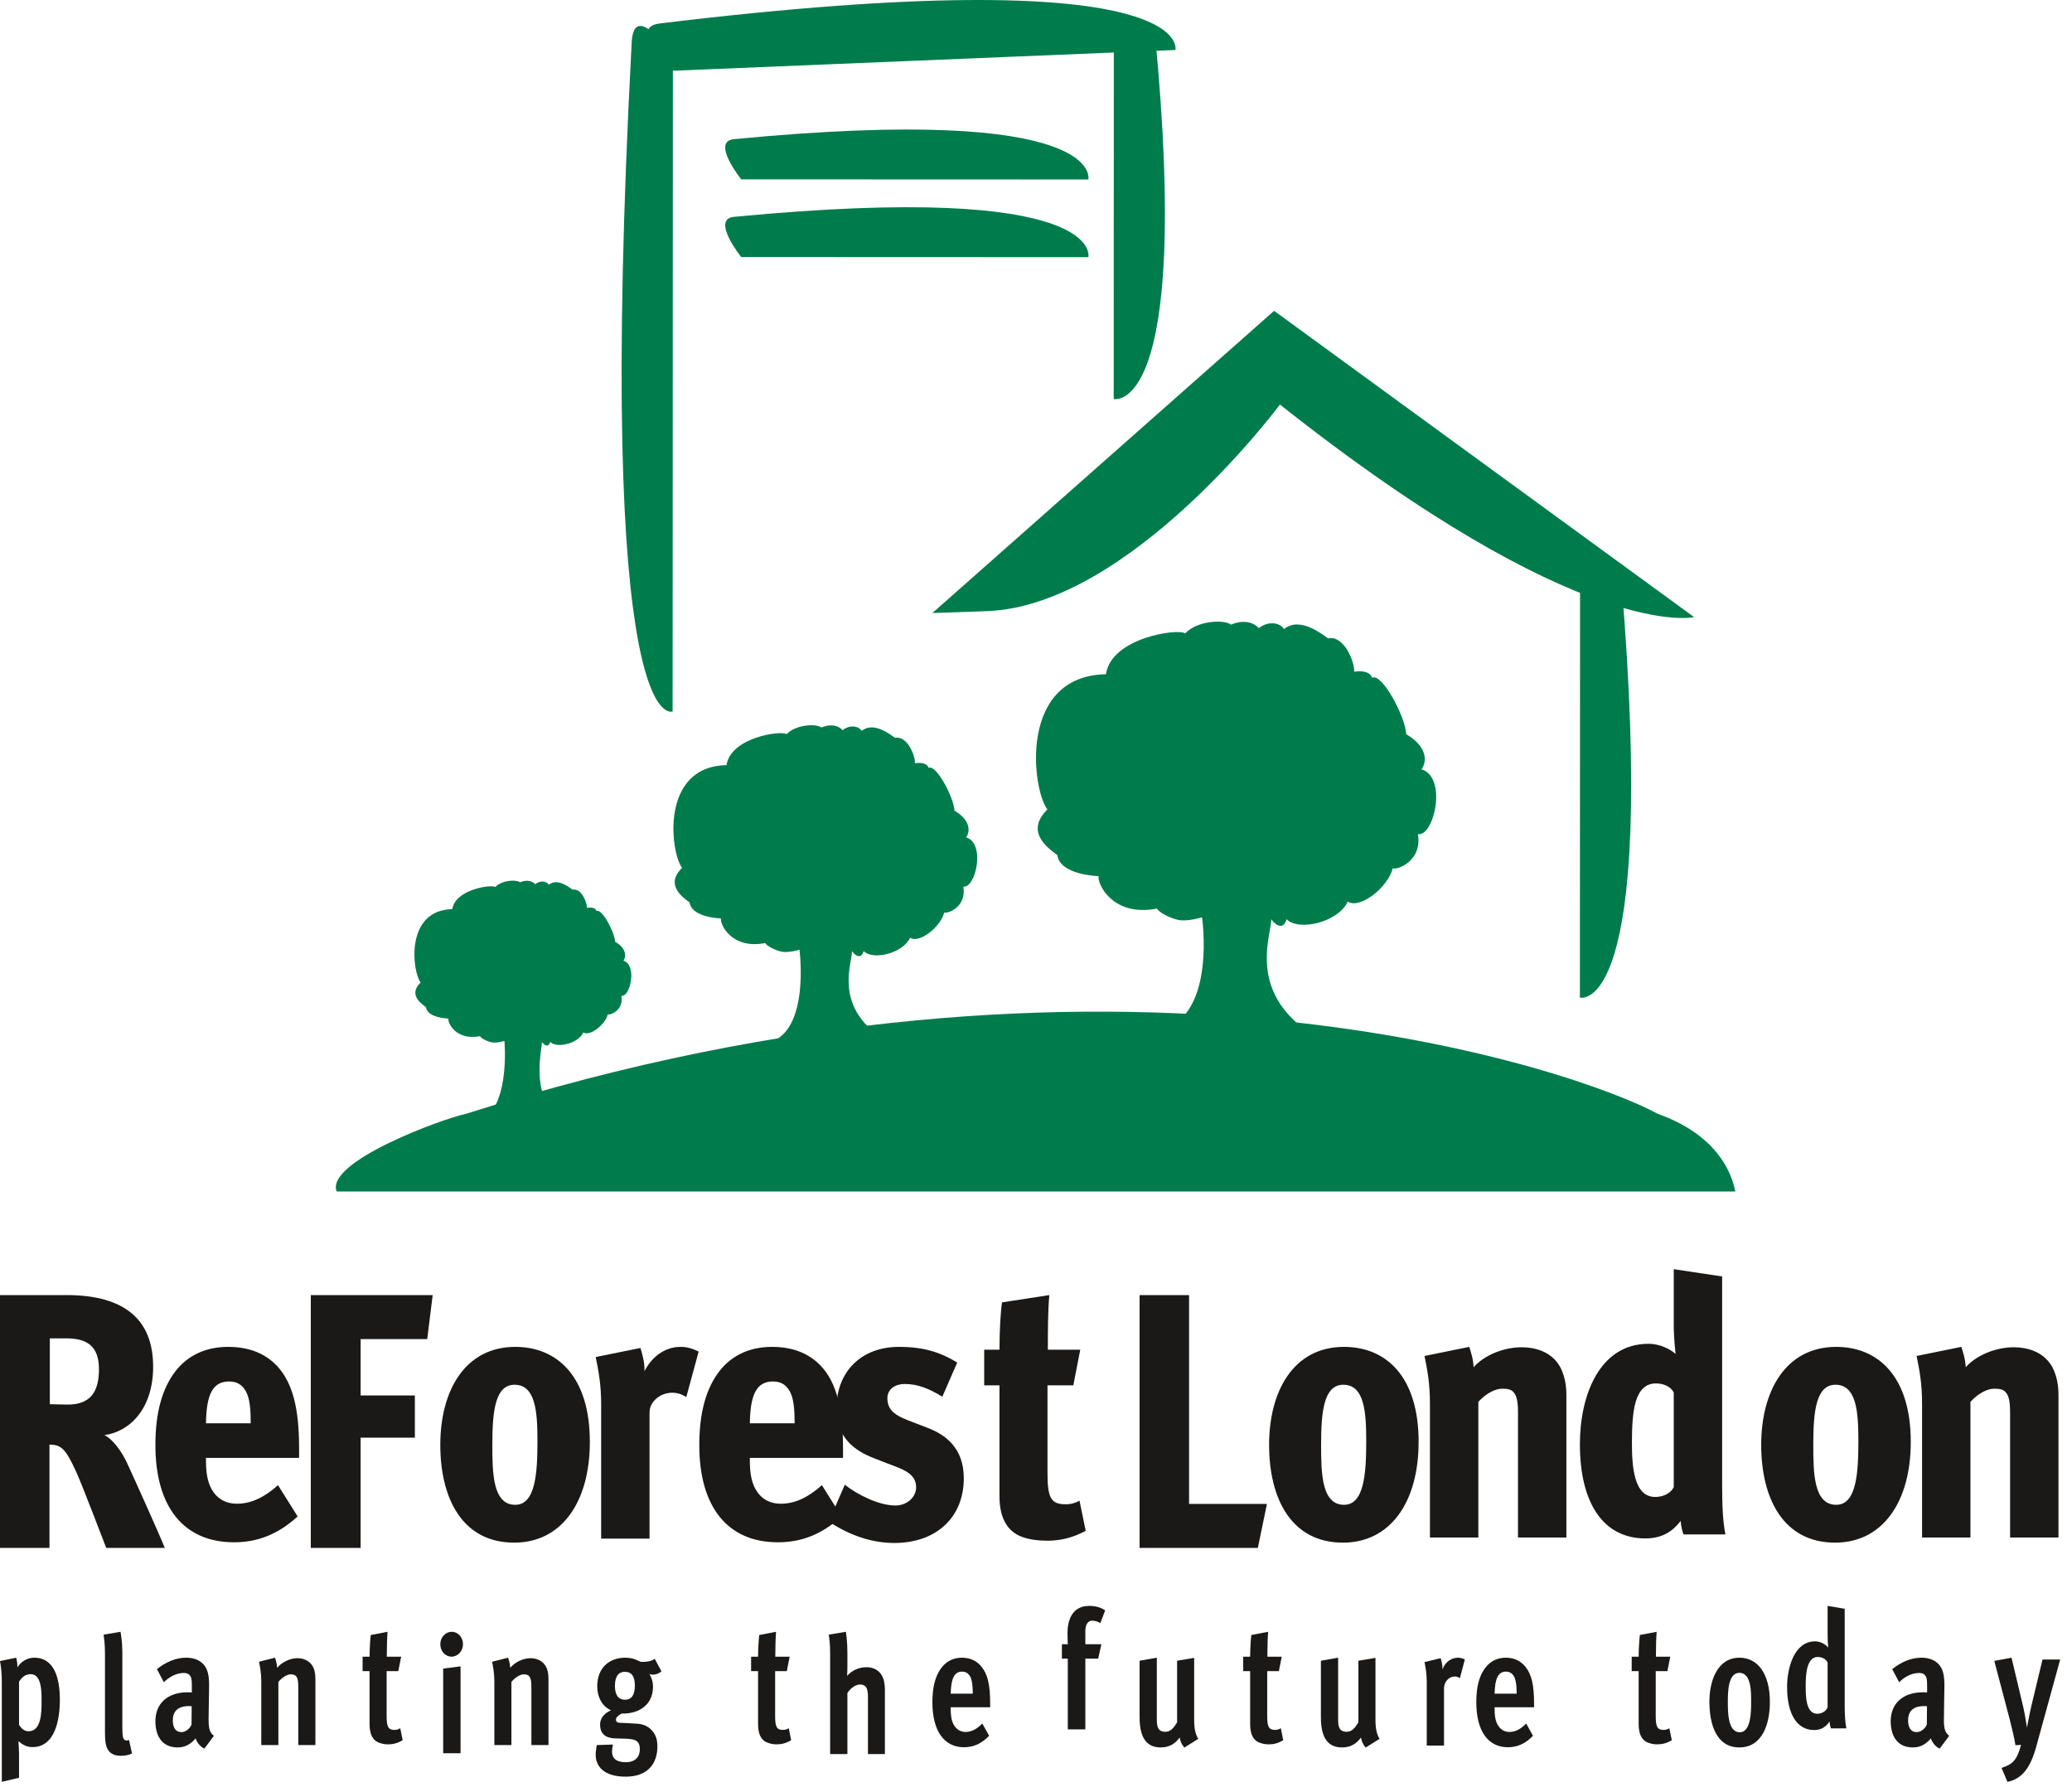 <?xml version="1.0" encoding="UTF-8" standalone="no"?>
<svg width="80px" height="69px" viewBox="0 0 80 69" version="1.1" xmlns="http://www.w3.org/2000/svg" xmlns:xlink="http://www.w3.org/1999/xlink" xmlns:sketch="http://www.bohemiancoding.com/sketch/ns">
    <title>Untitled</title>
    <description>Created with Sketch (http://www.bohemiancoding.com/sketch)</description>
    <defs></defs>
    <g id="Page-1" stroke="none" stroke-width="1" fill="none" fill-rule="evenodd" sketch:type="MSPage">
        <path d="M2.556,51.671 L1.924,51.671 L1.924,54.213 L2.584,54.227 C3.511,54.241 3.821,53.708 3.821,52.866 C3.821,51.979 3.371,51.671 2.556,51.671 L2.556,51.671 Z M4.102,59.762 C4.045,59.622 3.132,57.22 2.936,56.812 C2.542,55.955 2.374,55.773 1.91,55.773 L1.91,59.762 L0,59.762 L0,50 L2.57,50 C4.818,50 5.913,50.955 5.913,52.766 C5.913,54.354 5.043,55.267 4.031,55.407 C4.354,55.562 4.691,56.026 4.902,56.475 C5.225,57.177 6.138,59.2 6.363,59.762 L4.102,59.762 Z" id="Fill-450" fill="#1A1918" sketch:type="MSShapeGroup"></path>
        <path d="M9.54,53.813 C9.414,53.518 9.203,53.335 8.852,53.335 C8.248,53.335 7.967,53.77 7.953,54.951 L9.68,54.951 C9.68,54.474 9.652,54.08 9.54,53.813 L9.54,53.813 Z M7.953,56.285 L7.953,56.412 C7.953,56.791 7.995,57.17 8.163,57.479 C8.36,57.844 8.697,58.055 9.147,58.055 C9.709,58.055 10.214,57.802 10.734,57.339 L11.492,58.547 C10.72,59.249 9.933,59.544 9.034,59.544 C7.096,59.544 6,58.182 6,55.794 C6,54.557 6.253,53.617 6.773,52.942 C7.264,52.309 7.967,52 8.81,52 C9.639,52 10.256,52.267 10.706,52.746 C11.31,53.405 11.548,54.403 11.548,55.906 L11.548,56.285 L7.953,56.285 Z" id="Fill-452" fill="#1A1918" sketch:type="MSShapeGroup"></path>
        <path d="M16.495,51.699 L13.924,51.699 L13.924,53.876 L16.018,53.876 L16.018,55.506 L13.924,55.506 L13.924,59.762 L12,59.762 L12,50 L16.706,50 L16.495,51.699 Z" id="Fill-454" fill="#1A1918" sketch:type="MSShapeGroup"></path>
        <path d="M19.866,53.462 C19.108,53.462 19.009,54.515 19.009,55.779 C19.009,56.861 19.023,58.097 19.894,58.097 C20.681,58.097 20.751,56.861 20.751,55.625 C20.751,54.515 20.681,53.462 19.866,53.462 M19.852,59.558 C17.857,59.558 17,57.858 17,55.779 C17,53.729 17.928,52 19.894,52 C21.524,52 22.774,53.153 22.774,55.667 C22.774,57.999 21.678,59.558 19.852,59.558" id="Fill-456" fill="#1A1918" sketch:type="MSShapeGroup"></path>
        <path d="M26.498,53.938 C26.315,53.826 26.161,53.77 25.95,53.77 C25.501,53.77 25.079,54.107 25.079,54.527 L25.079,59.402 L23.211,59.402 L23.211,54.246 C23.211,53.447 23.112,52.94 23,52.392 L24.728,52.042 C24.784,52.238 24.897,52.575 24.883,52.94 C25.136,52.435 25.627,52 26.273,52 C26.54,52 26.751,52.07 26.975,52.181 L26.498,53.938 Z" id="Fill-458" fill="#1A1918" sketch:type="MSShapeGroup"></path>
        <path d="M30.54,53.813 C30.413,53.518 30.203,53.335 29.851,53.335 C29.247,53.335 28.967,53.77 28.952,54.951 L30.68,54.951 C30.68,54.474 30.652,54.08 30.54,53.813 L30.54,53.813 Z M28.952,56.285 L28.952,56.412 C28.952,56.791 28.995,57.17 29.163,57.479 C29.36,57.844 29.697,58.055 30.147,58.055 C30.708,58.055 31.214,57.802 31.734,57.339 L32.493,58.547 C31.72,59.249 30.933,59.544 30.034,59.544 C28.095,59.544 27,58.182 27,55.794 C27,54.557 27.253,53.617 27.773,52.942 C28.264,52.309 28.967,52 29.809,52 C30.638,52 31.256,52.267 31.706,52.746 C32.31,53.405 32.549,54.403 32.549,55.906 L32.549,56.285 L28.952,56.285 Z" id="Fill-460" fill="#1A1918" sketch:type="MSShapeGroup"></path>
        <path d="M34.529,59.571 C33.686,59.571 32.815,59.29 32,58.743 L32.618,57.323 C33.138,57.73 33.953,58.124 34.571,58.124 C35.02,58.124 35.372,57.801 35.372,57.422 C35.372,56.873 34.838,56.719 34.248,56.495 L33.742,56.297 C32.984,56.003 32.295,55.497 32.295,54.388 C32.295,52.955 33.25,52 34.711,52 C35.667,52 36.313,52.21 36.959,52.604 L36.383,53.924 C35.877,53.615 35.442,53.433 34.936,53.433 C34.529,53.433 34.262,53.657 34.262,53.98 C34.262,54.5 34.641,54.682 35.245,54.907 L35.793,55.118 C36.51,55.385 37.212,55.905 37.212,57.071 C37.212,58.602 36.13,59.571 34.529,59.571" id="Fill-462" fill="#1A1918" sketch:type="MSShapeGroup"></path>
        <path d="M40.444,59.483 C40.079,59.483 39.756,59.44 39.475,59.342 C38.927,59.145 38.59,58.653 38.59,57.768 L38.59,53.485 L38,53.485 L38,52.108 L38.59,52.108 C38.59,51.406 38.632,50.646 38.688,50.282 L40.515,50 C40.458,50.591 40.458,51.376 40.458,52.108 L41.709,52.108 L41.441,53.485 L40.444,53.485 L40.444,56.883 C40.444,57.839 40.585,58.077 41.147,58.077 C41.357,58.077 41.54,58.021 41.68,57.937 L41.919,59.103 C41.413,59.37 40.949,59.483 40.444,59.483" id="Fill-464" fill="#1A1918" sketch:type="MSShapeGroup"></path>
        <path d="M48.565,59.762 L44,59.762 L44,50 L45.91,50 L45.91,58.063 L48.917,58.063 L48.565,59.762 Z" id="Fill-466" fill="#1A1918" sketch:type="MSShapeGroup"></path>
        <path d="M51.865,53.462 C51.107,53.462 51.008,54.515 51.008,55.779 C51.008,56.861 51.023,58.097 51.893,58.097 C52.68,58.097 52.75,56.861 52.75,55.625 C52.75,54.515 52.68,53.462 51.865,53.462 M51.851,59.558 C49.856,59.558 49,57.858 49,55.779 C49,53.729 49.927,52 51.893,52 C53.523,52 54.773,53.153 54.773,55.667 C54.773,57.999 53.677,59.558 51.851,59.558" id="Fill-468" fill="#1A1918" sketch:type="MSShapeGroup"></path>
        <path d="M58.61,59.36 L58.61,54.542 C58.61,54.079 58.554,53.882 58.442,53.755 C58.343,53.629 58.174,53.615 57.993,53.615 C57.753,53.615 57.402,53.77 57.079,54.121 L57.079,59.36 L55.21,59.36 L55.21,54.205 C55.21,53.405 55.112,52.898 55,52.351 L56.728,52 C56.784,52.168 56.883,52.464 56.896,52.786 C57.289,52.337 58.034,52.015 58.75,52.015 C59.312,52.015 59.748,52.196 60.029,52.491 C60.352,52.828 60.478,53.348 60.478,53.84 L60.478,59.36 L58.61,59.36 Z" id="Fill-470" fill="#1A1918" sketch:type="MSShapeGroup"></path>
        <path d="M64.624,53.762 C64.511,53.538 64.244,53.411 63.936,53.411 C63.107,53.411 63.009,54.492 63.009,55.687 C63.009,56.571 63.065,57.794 63.907,57.794 C64.217,57.794 64.511,57.653 64.624,57.414 L64.624,53.762 Z M65.002,59.24 C64.947,59.114 64.905,58.903 64.891,58.721 C64.596,59.1 64.203,59.395 63.528,59.395 C61.912,59.395 61,58.047 61,55.757 C61,53.888 61.744,51.88 63.655,51.88 C64.048,51.88 64.469,52.063 64.694,52.274 C64.694,52.274 64.624,51.669 64.624,51.164 L64.624,49 L66.492,49.281 L66.492,57.358 C66.492,58.132 66.521,58.763 66.618,59.24 L65.002,59.24 Z" id="Fill-472" fill="#1A1918" sketch:type="MSShapeGroup"></path>
        <path d="M70.867,53.462 C70.109,53.462 70.011,54.515 70.011,55.779 C70.011,56.861 70.024,58.097 70.896,58.097 C71.682,58.097 71.752,56.861 71.752,55.625 C71.752,54.515 71.682,53.462 70.867,53.462 M70.853,59.558 C68.858,59.558 68,57.858 68,55.779 C68,53.729 68.928,52 70.896,52 C72.525,52 73.775,53.153 73.775,55.667 C73.775,57.999 72.679,59.558 70.853,59.558" id="Fill-474" fill="#1A1918" sketch:type="MSShapeGroup"></path>
        <path d="M77.61,59.36 L77.61,54.542 C77.61,54.079 77.553,53.882 77.442,53.755 C77.343,53.629 77.174,53.615 76.992,53.615 C76.753,53.615 76.402,53.77 76.079,54.121 L76.079,59.36 L74.211,59.36 L74.211,54.205 C74.211,53.405 74.111,52.898 74,52.351 L75.727,52 C75.783,52.168 75.882,52.464 75.896,52.786 C76.29,52.337 77.034,52.015 77.75,52.015 C78.312,52.015 78.747,52.196 79.028,52.491 C79.352,52.828 79.478,53.348 79.478,53.84 L79.478,59.36 L77.61,59.36 Z" id="Fill-476" fill="#1A1918" sketch:type="MSShapeGroup"></path>
        <path d="M1.19,64.636 C0.986,64.636 0.857,64.739 0.735,64.927 L0.735,66.594 C0.834,66.743 0.939,66.84 1.103,66.84 C1.599,66.84 1.605,66.101 1.605,65.712 C1.605,65.388 1.628,64.636 1.19,64.636 M1.254,67.451 C1.032,67.451 0.869,67.359 0.712,67.223 C0.712,67.223 0.735,67.561 0.735,67.709 L0.735,68.637 L0.07,68.792 L0.07,64.959 C0.07,64.551 0.034,64.311 0,64.13 L0.624,64 C0.642,64.058 0.677,64.208 0.671,64.376 C0.799,64.161 1.045,64 1.319,64 C2.142,64 2.311,64.881 2.311,65.628 C2.311,66.386 2.13,67.451 1.254,67.451" id="Fill-478" fill="#1A1918" sketch:type="MSShapeGroup"></path>
        <path d="M4.66,67.787 C4.438,67.787 4.293,67.715 4.199,67.598 C4.076,67.443 4.053,67.203 4.053,66.885 L4.053,63.83 C4.053,63.473 4.018,63.247 4,63.11 L4.654,63 C4.672,63.123 4.724,63.402 4.724,63.81 L4.724,66.639 C4.724,67.073 4.742,67.197 4.9,67.197 C4.923,67.197 4.964,67.184 4.981,67.177 L5.098,67.696 C4.987,67.754 4.841,67.787 4.66,67.787" id="Fill-480" fill="#1A1918" sketch:type="MSShapeGroup"></path>
        <path d="M7.314,65.868 C6.847,65.862 6.672,66.088 6.672,66.419 C6.672,66.697 6.783,66.873 6.999,66.873 C7.162,66.873 7.325,66.75 7.395,66.581 L7.401,65.874 C7.401,65.874 7.349,65.868 7.314,65.868 L7.314,65.868 Z M7.892,67.509 C7.745,67.451 7.6,67.275 7.553,67.114 C7.372,67.327 7.162,67.464 6.859,67.464 C6.222,67.464 6,66.977 6,66.451 C6,65.771 6.467,65.335 7.249,65.335 C7.32,65.335 7.407,65.343 7.407,65.343 L7.407,65.102 C7.407,64.908 7.401,64.778 7.343,64.701 C7.29,64.622 7.215,64.589 7.098,64.589 C6.806,64.589 6.526,64.746 6.327,64.947 L6.058,64.442 C6.391,64.175 6.783,64 7.186,64 C7.617,64 7.921,64.201 8.02,64.564 C8.067,64.727 8.078,64.908 8.072,65.175 L8.055,66.296 C8.049,66.686 8.072,66.873 8.259,67.016 L7.892,67.509 Z" id="Fill-482" fill="#1A1918" sketch:type="MSShapeGroup"></path>
        <path d="M11.518,67.372 L11.518,65.155 C11.518,64.902 11.494,64.798 11.442,64.726 C11.395,64.662 11.314,64.642 11.226,64.642 C11.098,64.642 10.905,64.746 10.748,64.934 L10.748,67.372 L10.088,67.372 L10.088,64.953 C10.088,64.558 10.035,64.338 10,64.156 L10.619,64 C10.636,64.059 10.695,64.22 10.701,64.389 C10.87,64.188 11.179,64.019 11.483,64.019 C11.716,64.019 11.903,64.11 12.02,64.253 C12.154,64.415 12.178,64.636 12.178,64.856 L12.178,67.372 L11.518,67.372 Z" id="Fill-484" fill="#1A1918" sketch:type="MSShapeGroup"></path>
        <path d="M14.981,67.346 C14.835,67.346 14.713,67.313 14.601,67.268 C14.391,67.178 14.269,66.951 14.269,66.567 L14.269,64.518 L14,64.518 L14,63.961 L14.269,63.961 C14.269,63.635 14.298,63.24 14.315,63.124 L14.963,63 C14.946,63.195 14.934,63.597 14.934,63.961 L15.489,63.961 L15.378,64.518 L14.928,64.518 L14.928,66.256 C14.928,66.672 14.993,66.788 15.232,66.788 C15.325,66.788 15.39,66.762 15.454,66.723 L15.547,67.184 C15.36,67.3 15.179,67.346 14.981,67.346" id="Fill-486" fill="#1A1918" sketch:type="MSShapeGroup"></path>
        <path d="M17.111,67.688 L17.111,64.42 L17.782,64.335 L17.782,67.688 L17.111,67.688 Z M17.432,63.96 C17.193,63.96 17,63.745 17,63.479 C17,63.214 17.199,63 17.444,63 C17.683,63 17.876,63.214 17.876,63.479 C17.876,63.745 17.677,63.96 17.432,63.96 L17.432,63.96 Z" id="Fill-488" fill="#1A1918" sketch:type="MSShapeGroup"></path>
        <path d="M20.517,67.372 L20.517,65.155 C20.517,64.902 20.493,64.798 20.441,64.726 C20.395,64.662 20.313,64.642 20.225,64.642 C20.096,64.642 19.904,64.746 19.746,64.934 L19.746,67.372 L19.087,67.372 L19.087,64.953 C19.087,64.558 19.034,64.338 19,64.156 L19.618,64 C19.635,64.059 19.694,64.22 19.7,64.389 C19.869,64.188 20.178,64.019 20.482,64.019 C20.716,64.019 20.903,64.11 21.019,64.253 C21.153,64.415 21.177,64.636 21.177,64.856 L21.177,67.372 L20.517,67.372 Z" id="Fill-490" fill="#1A1918" sketch:type="MSShapeGroup"></path>
        <path d="M24.127,64.545 C23.864,64.545 23.742,64.746 23.742,65.091 C23.742,65.421 23.864,65.622 24.132,65.622 C24.396,65.622 24.512,65.421 24.512,65.083 C24.512,64.74 24.401,64.545 24.127,64.545 M25.213,64.655 C25.166,64.655 25.113,64.649 25.073,64.636 C25.142,64.733 25.213,64.915 25.213,65.116 C25.213,65.868 24.6,66.18 24.004,66.154 C23.835,66.251 23.782,66.316 23.782,66.394 C23.782,66.543 23.981,66.511 24.057,66.517 L24.605,66.549 C24.845,66.562 25.038,66.66 25.166,66.803 C25.318,66.965 25.382,67.165 25.382,67.425 C25.382,68.086 25.014,68.593 24.156,68.593 C23.31,68.593 23,68.184 23,67.755 C23,67.626 23.018,67.496 23.041,67.373 L23.666,67.353 C23.648,67.418 23.631,67.542 23.631,67.62 C23.631,67.924 23.841,68.035 24.168,68.035 C24.53,68.035 24.705,67.821 24.705,67.542 C24.705,67.204 24.53,67.14 24.162,67.127 L23.73,67.114 C23.362,67.101 23.169,66.92 23.169,66.582 C23.169,66.349 23.315,66.154 23.59,66.03 C23.251,65.881 23.059,65.519 23.059,65.11 C23.059,64.364 23.549,64 24.139,64 C24.536,64 24.664,64.162 24.775,64.162 C24.909,64.162 25.142,64.156 25.277,64.04 L25.539,64.527 C25.429,64.617 25.335,64.649 25.213,64.655" id="Fill-492" fill="#1A1918" sketch:type="MSShapeGroup"></path>
        <path d="M29.981,67.346 C29.835,67.346 29.713,67.313 29.602,67.268 C29.391,67.178 29.269,66.951 29.269,66.567 L29.269,64.518 L29,64.518 L29,63.961 L29.269,63.961 C29.269,63.635 29.298,63.24 29.315,63.124 L29.964,63 C29.946,63.195 29.934,63.597 29.934,63.961 L30.489,63.961 L30.378,64.518 L29.928,64.518 L29.928,66.256 C29.928,66.672 29.993,66.788 30.232,66.788 C30.325,66.788 30.389,66.762 30.454,66.723 L30.547,67.184 C30.36,67.3 30.179,67.346 29.981,67.346" id="Fill-494" fill="#1A1918" sketch:type="MSShapeGroup"></path>
        <path d="M33.512,67.72 L33.512,65.516 C33.512,65.321 33.488,65.211 33.441,65.139 C33.389,65.068 33.313,65.035 33.214,65.035 C33.068,65.035 32.881,65.126 32.718,65.359 L32.718,67.72 L32.052,67.72 L32.052,63.822 C32.052,63.466 32.017,63.246 32,63.11 L32.66,63 C32.677,63.122 32.718,63.401 32.718,63.81 L32.718,64.367 C32.718,64.536 32.706,64.704 32.706,64.704 C32.875,64.504 33.15,64.367 33.453,64.367 C33.687,64.367 33.874,64.458 33.99,64.601 C34.125,64.763 34.166,65.01 34.166,65.23 L34.166,67.72 L33.512,67.72 Z" id="Fill-496" fill="#1A1918" sketch:type="MSShapeGroup"></path>
        <path d="M37.483,64.778 C37.419,64.629 37.314,64.537 37.145,64.537 C36.847,64.537 36.719,64.804 36.707,65.388 L37.559,65.388 C37.559,65.128 37.536,64.908 37.483,64.778 L37.483,64.778 Z M36.707,65.913 L36.707,65.978 C36.707,66.192 36.725,66.387 36.806,66.555 C36.905,66.756 37.075,66.867 37.279,66.867 C37.518,66.867 37.722,66.749 37.927,66.542 L38.19,67.015 C37.898,67.32 37.583,67.457 37.221,67.457 C36.444,67.457 36,66.814 36,65.724 C36,65.161 36.1,64.745 36.316,64.434 C36.52,64.142 36.8,64 37.138,64 C37.459,64 37.717,64.123 37.898,64.35 C38.137,64.648 38.23,65.05 38.23,65.771 L38.23,65.913 L36.707,65.913 Z" id="Fill-498" fill="#1A1918" sketch:type="MSShapeGroup"></path>
        <path d="M42.483,62.667 C42.407,62.61 42.285,62.57 42.168,62.57 C42.005,62.57 41.905,62.72 41.905,62.972 L41.905,63.479 L42.524,63.479 L42.402,64.036 L41.905,64.036 L41.905,66.766 L41.228,66.766 L41.228,64.036 L41,64.036 L41,63.479 L41.228,63.479 C41.228,63.479 41.216,63.252 41.216,63.044 C41.216,62.551 41.386,62.292 41.543,62.162 C41.701,62.038 41.882,62 42.051,62 C42.296,62 42.495,62.052 42.67,62.175 L42.483,62.667 Z" id="Fill-500" fill="#1A1918" sketch:type="MSShapeGroup"></path>
        <path d="M45.728,67.47 C45.617,67.34 45.57,67.217 45.547,67.081 C45.371,67.328 45.138,67.464 44.817,67.464 C44.315,67.464 44,67.152 44,66.303 L44,64.117 L44.665,64 L44.665,66.367 C44.665,66.659 44.701,66.86 44.998,66.86 C45.19,66.86 45.307,66.724 45.448,66.498 L45.448,64.117 L46.107,64.007 L46.107,66.4 C46.107,66.776 46.165,66.97 46.265,67.133 L45.728,67.47 Z" id="Fill-502" fill="#1A1918" sketch:type="MSShapeGroup"></path>
        <path d="M48.98,67.346 C48.834,67.346 48.711,67.313 48.6,67.268 C48.39,67.178 48.268,66.951 48.268,66.567 L48.268,64.518 L48,64.518 L48,63.961 L48.268,63.961 C48.268,63.635 48.297,63.24 48.315,63.124 L48.962,63 C48.945,63.195 48.933,63.597 48.933,63.961 L49.488,63.961 L49.377,64.518 L48.927,64.518 L48.927,66.256 C48.927,66.672 48.992,66.788 49.23,66.788 C49.324,66.788 49.388,66.762 49.453,66.723 L49.546,67.184 C49.359,67.3 49.178,67.346 48.98,67.346" id="Fill-504" fill="#1A1918" sketch:type="MSShapeGroup"></path>
        <path d="M52.728,67.47 C52.617,67.34 52.57,67.217 52.547,67.081 C52.372,67.328 52.138,67.464 51.817,67.464 C51.314,67.464 51,67.152 51,66.303 L51,64.117 L51.665,64 L51.665,66.367 C51.665,66.659 51.701,66.86 51.998,66.86 C52.191,66.86 52.307,66.724 52.448,66.498 L52.448,64.117 L53.107,64.007 L53.107,66.4 C53.107,66.776 53.166,66.97 53.265,67.133 L52.728,67.47 Z" id="Fill-506" fill="#1A1918" sketch:type="MSShapeGroup"></path>
        <path d="M56.366,64.791 C56.307,64.751 56.249,64.726 56.173,64.726 C55.945,64.726 55.753,64.927 55.753,65.18 L55.753,67.391 L55.087,67.391 L55.087,64.978 C55.087,64.577 55.035,64.35 55,64.168 L55.624,64.019 C55.642,64.084 55.7,64.253 55.694,64.454 C55.794,64.162 56.044,64 56.301,64 C56.401,64 56.494,64.038 56.558,64.07 L56.366,64.791 Z" id="Fill-508" fill="#1A1918" sketch:type="MSShapeGroup"></path>
        <path d="M58.483,64.778 C58.419,64.629 58.313,64.537 58.144,64.537 C57.846,64.537 57.719,64.804 57.707,65.388 L58.559,65.388 C58.559,65.128 58.535,64.908 58.483,64.778 L58.483,64.778 Z M57.707,65.913 L57.707,65.978 C57.707,66.192 57.724,66.387 57.806,66.555 C57.905,66.756 58.074,66.867 58.279,66.867 C58.518,66.867 58.722,66.749 58.926,66.542 L59.189,67.015 C58.897,67.32 58.582,67.457 58.22,67.457 C57.444,67.457 57,66.814 57,65.724 C57,65.161 57.099,64.745 57.315,64.434 C57.519,64.142 57.8,64 58.138,64 C58.459,64 58.716,64.123 58.897,64.35 C59.137,64.648 59.23,65.05 59.23,65.771 L59.23,65.913 L57.707,65.913 Z" id="Fill-510" fill="#1A1918" sketch:type="MSShapeGroup"></path>
        <path d="M63.981,67.346 C63.836,67.346 63.713,67.313 63.602,67.268 C63.392,67.178 63.269,66.951 63.269,66.567 L63.269,64.518 L63,64.518 L63,63.961 L63.269,63.961 C63.269,63.635 63.298,63.24 63.316,63.124 L63.964,63 C63.946,63.195 63.935,63.597 63.935,63.961 L64.489,63.961 L64.378,64.518 L63.928,64.518 L63.928,66.256 C63.928,66.672 63.993,66.788 64.233,66.788 C64.325,66.788 64.389,66.762 64.454,66.723 L64.548,67.184 C64.361,67.3 64.179,67.346 63.981,67.346" id="Fill-512" fill="#1A1918" sketch:type="MSShapeGroup"></path>
        <path d="M67.156,64.584 C66.712,64.584 66.712,65.362 66.712,65.699 C66.712,66.055 66.7,66.879 67.174,66.879 C67.611,66.879 67.611,66.055 67.611,65.712 C67.611,65.355 67.629,64.584 67.156,64.584 M67.156,67.464 C66.244,67.464 66.006,66.529 66,65.725 C65.994,64.915 66.298,64 67.161,64 C67.845,64 68.335,64.589 68.335,65.712 C68.335,66.549 68.049,67.464 67.156,67.464" id="Fill-514" fill="#1A1918" sketch:type="MSShapeGroup"></path>
        <path d="M70.564,64.186 C70.494,64.051 70.36,63.972 70.179,63.972 C69.724,63.972 69.718,64.757 69.718,65.101 C69.718,65.438 69.712,66.164 70.161,66.164 C70.33,66.164 70.506,66.073 70.564,65.912 L70.564,64.186 Z M70.693,66.728 C70.675,66.691 70.646,66.573 70.64,66.463 C70.506,66.658 70.33,66.793 70.045,66.793 C69.38,66.793 69,66.178 69,65.127 C69,64.388 69.275,63.369 70.08,63.369 C70.278,63.369 70.477,63.473 70.588,63.609 C70.588,63.609 70.564,63.35 70.564,63.115 L70.564,62 L71.224,62.111 L71.224,65.808 C71.224,66.223 71.242,66.515 71.289,66.728 L70.693,66.728 Z" id="Fill-516" fill="#1A1918" sketch:type="MSShapeGroup"></path>
        <path d="M74.313,65.868 C73.847,65.862 73.671,66.088 73.671,66.419 C73.671,66.697 73.782,66.873 73.998,66.873 C74.162,66.873 74.325,66.75 74.395,66.581 L74.401,65.874 C74.401,65.874 74.348,65.868 74.313,65.868 L74.313,65.868 Z M74.891,67.509 C74.745,67.451 74.599,67.275 74.552,67.114 C74.372,67.327 74.162,67.464 73.858,67.464 C73.221,67.464 73,66.977 73,66.451 C73,65.771 73.467,65.335 74.249,65.335 C74.32,65.335 74.406,65.343 74.406,65.343 L74.406,65.102 C74.406,64.908 74.401,64.778 74.343,64.701 C74.29,64.622 74.214,64.589 74.097,64.589 C73.806,64.589 73.525,64.746 73.326,64.947 L73.058,64.442 C73.39,64.175 73.782,64 74.185,64 C74.616,64 74.92,64.201 75.02,64.564 C75.066,64.727 75.078,64.908 75.072,65.175 L75.055,66.296 C75.049,66.686 75.072,66.873 75.258,67.016 L74.891,67.509 Z" id="Fill-518" fill="#1A1918" sketch:type="MSShapeGroup"></path>
        <path d="M78.622,67.424 C78.395,68.261 78.062,68.682 77.507,68.793 L77.279,68.255 C77.717,68.112 77.875,67.95 78.033,67.365 L77.817,67.38 C77.782,67.146 77.671,66.673 77.595,66.38 L77,64.124 L77.665,64 L78.121,65.919 C78.179,66.16 78.261,66.698 78.261,66.698 C78.261,66.698 78.36,66.16 78.424,65.894 L78.861,64.071 L79.544,64.071 L78.622,67.424 Z" id="Fill-520" fill="#1A1918" sketch:type="MSShapeGroup"></path>
        <path d="M43.765,39.985 C44.459,39.917 44.598,39.849 44.876,39.749 C46.959,39.14 46.411,35.417 46.411,35.417 C46.411,35.417 45.856,35.586 45.508,35.519 C45.161,35.451 44.705,35.197 44.676,35.078 C42.94,35.415 42.35,34.096 42.419,33.825 C42.419,33.825 40.926,33.791 40.823,33.013 C40.51,32.775 39.538,32.133 40.441,31.252 C39.852,30.508 39.297,26.096 42.7,26.03 C42.908,24.608 45.512,24.251 45.756,24.455 C46.241,23.947 47.284,23.913 47.527,24.117 C48.082,23.88 48.463,24.083 48.603,24.252 C48.985,23.948 49.436,24.05 49.575,24.287 C50.2,23.779 51.069,24.509 51.276,24.645 C51.901,24.51 52.317,25.593 52.282,25.931 C52.768,25.864 52.942,26.033 52.976,26.169 C53.359,25.965 54.261,27.671 54.295,28.348 C55.06,28.788 55.129,29.363 54.885,29.702 C55.892,30.007 55.37,32.307 54.746,32.206 C54.919,33.221 53.981,33.592 53.773,33.525 C53.6,34.236 52.523,35.115 52.037,34.81 C51.654,35.622 50.127,35.96 49.675,35.487 C49.536,35.993 49.154,35.622 49.085,35.486 C49.085,36.196 47.869,38.903 51.861,40.562 C52.417,40.765 49.673,40.122 49.222,40.088 C49.152,40.426 48.91,40.528 49.188,40.664 C47.626,39.85 43.765,39.985 43.765,39.985" id="Fill-522" fill="#007C4C" sketch:type="MSShapeGroup"></path>
        <path d="M28.859,40.428 C29.386,40.377 29.491,40.325 29.703,40.249 C31.284,39.787 30.868,36.667 30.868,36.667 C30.868,36.667 30.446,36.795 30.183,36.743 C29.919,36.692 29.572,36.499 29.551,36.409 C28.233,36.666 27.785,35.664 27.837,35.458 C27.837,35.458 26.704,35.432 26.625,34.841 C26.388,34.661 25.65,34.173 26.336,33.505 C25.888,32.94 25.467,29.591 28.051,29.54 C28.209,28.461 30.185,28.19 30.37,28.345 C30.739,27.96 31.53,27.934 31.715,28.088 C32.136,27.908 32.426,28.062 32.532,28.191 C32.822,27.96 33.164,28.038 33.269,28.217 C33.744,27.832 34.403,28.386 34.561,28.488 C35.035,28.386 35.351,29.209 35.325,29.465 C35.694,29.414 35.826,29.543 35.852,29.646 C36.142,29.492 36.827,30.786 36.854,31.3 C37.433,31.634 37.486,32.071 37.301,32.327 C38.066,32.559 37.669,34.305 37.195,34.228 C37.326,35 36.615,35.281 36.457,35.23 C36.325,35.77 35.508,36.437 35.138,36.206 C34.848,36.823 33.689,37.079 33.346,36.719 C33.24,37.105 32.951,36.821 32.898,36.719 C32.898,37.258 31.974,39.313 35.005,40.572 C35.427,40.727 33.344,40.238 33.002,40.213 C32.949,40.469 32.765,40.546 32.976,40.649 C31.79,40.032 28.859,40.428 28.859,40.428" id="Fill-524" fill="#007C4C" sketch:type="MSShapeGroup"></path>
        <path d="M17.741,43.49 C18.118,43.453 18.192,43.417 18.343,43.361 C19.738,43 19.476,40.188 19.476,40.188 C19.476,40.188 19.174,40.28 18.986,40.243 C18.798,40.206 18.55,40.069 18.535,40.004 C17.594,40.187 17.274,39.471 17.312,39.325 C17.312,39.325 16.503,39.307 16.446,38.885 C16.277,38.756 15.75,38.408 16.24,37.931 C15.92,37.527 15.619,35.136 17.464,35.1 C17.577,34.329 18.988,34.136 19.12,34.247 C19.383,33.971 19.948,33.953 20.08,34.063 C20.381,33.934 20.588,34.044 20.663,34.137 C20.871,33.972 21.115,34.027 21.19,34.155 C21.529,33.881 21.999,34.276 22.112,34.349 C22.451,34.276 22.676,34.863 22.658,35.047 C22.921,35.01 23.015,35.101 23.034,35.175 C23.241,35.065 23.731,35.989 23.749,36.357 C24.163,36.595 24.2,36.907 24.069,37.09 C24.614,37.255 24.332,38.502 23.993,38.447 C24.087,38.998 23.578,39.198 23.466,39.163 C23.372,39.548 22.788,40.024 22.525,39.86 C22.317,40.3 21.489,40.482 21.244,40.226 C21.169,40.501 20.962,40.298 20.925,40.225 C20.925,40.61 20.266,42.904 22.429,43.803 C22.73,43.914 21.244,43.564 21,43.547 C20.961,43.729 20.83,43.786 20.981,43.858 C20.133,43.417 17.741,43.49 17.741,43.49" id="Fill-526" fill="#007C4C" sketch:type="MSShapeGroup"></path>
        <path d="M36,23.667 L49.193,12 L65.41,23.825 C65.41,23.825 61.089,24.858 49.419,15.619 C49.419,15.619 43.655,23.374 38.122,23.594 C37.062,23.636 36,23.667 36,23.667" id="Fill-528" fill="#007C4C" sketch:type="MSShapeGroup"></path>
        <path d="M61.006,22.729 L61,38.515 C61,38.515 64.023,39.356 62.597,22.394 C62.508,21.342 61.006,22.729 61.006,22.729" id="Fill-530" fill="#007C4C" sketch:type="MSShapeGroup"></path>
        <path d="M25.98,2.169 L25.97,27.467 C25.97,27.467 22.948,28.811 24.39,1.631 C24.479,-0.053 25.98,2.169 25.98,2.169" id="Fill-532" fill="#007C4C" sketch:type="MSShapeGroup"></path>
        <path d="M43.005,1.636 L43,15.405 C43,15.405 46.022,16.137 44.596,1.343 C44.508,0.426 43.005,1.636 43.005,1.636" id="Fill-534" fill="#007C4C" sketch:type="MSShapeGroup"></path>
        <path d="M25.961,2.732 L45.383,1.929 C45.383,1.929 46.263,-1.616 25.468,0.906 C24.179,1.062 25.961,2.732 25.961,2.732" id="Fill-536" fill="#007C4C" sketch:type="MSShapeGroup"></path>
        <path d="M28.619,6.924 L42.021,6.929 C42.021,6.929 42.736,3.983 28.334,5.373 C27.442,5.46 28.619,6.924 28.619,6.924" id="Fill-538" fill="#007C4C" sketch:type="MSShapeGroup"></path>
        <path d="M28.619,9.924 L42.022,9.929 C42.022,9.929 42.736,6.983 28.334,8.373 C27.442,8.46 28.619,9.924 28.619,9.924" id="Fill-540" fill="#007C4C" sketch:type="MSShapeGroup"></path>
        <path d="M64,43 C61.091,41.4 43.075,34.991 18,43 C17.075,43.191 12.539,44.861 13,46 L67,46 C66.85,45.222 66.249,43.798 64,43" id="Fill-542" fill="#007C4C" sketch:type="MSShapeGroup"></path>
    </g>
</svg>